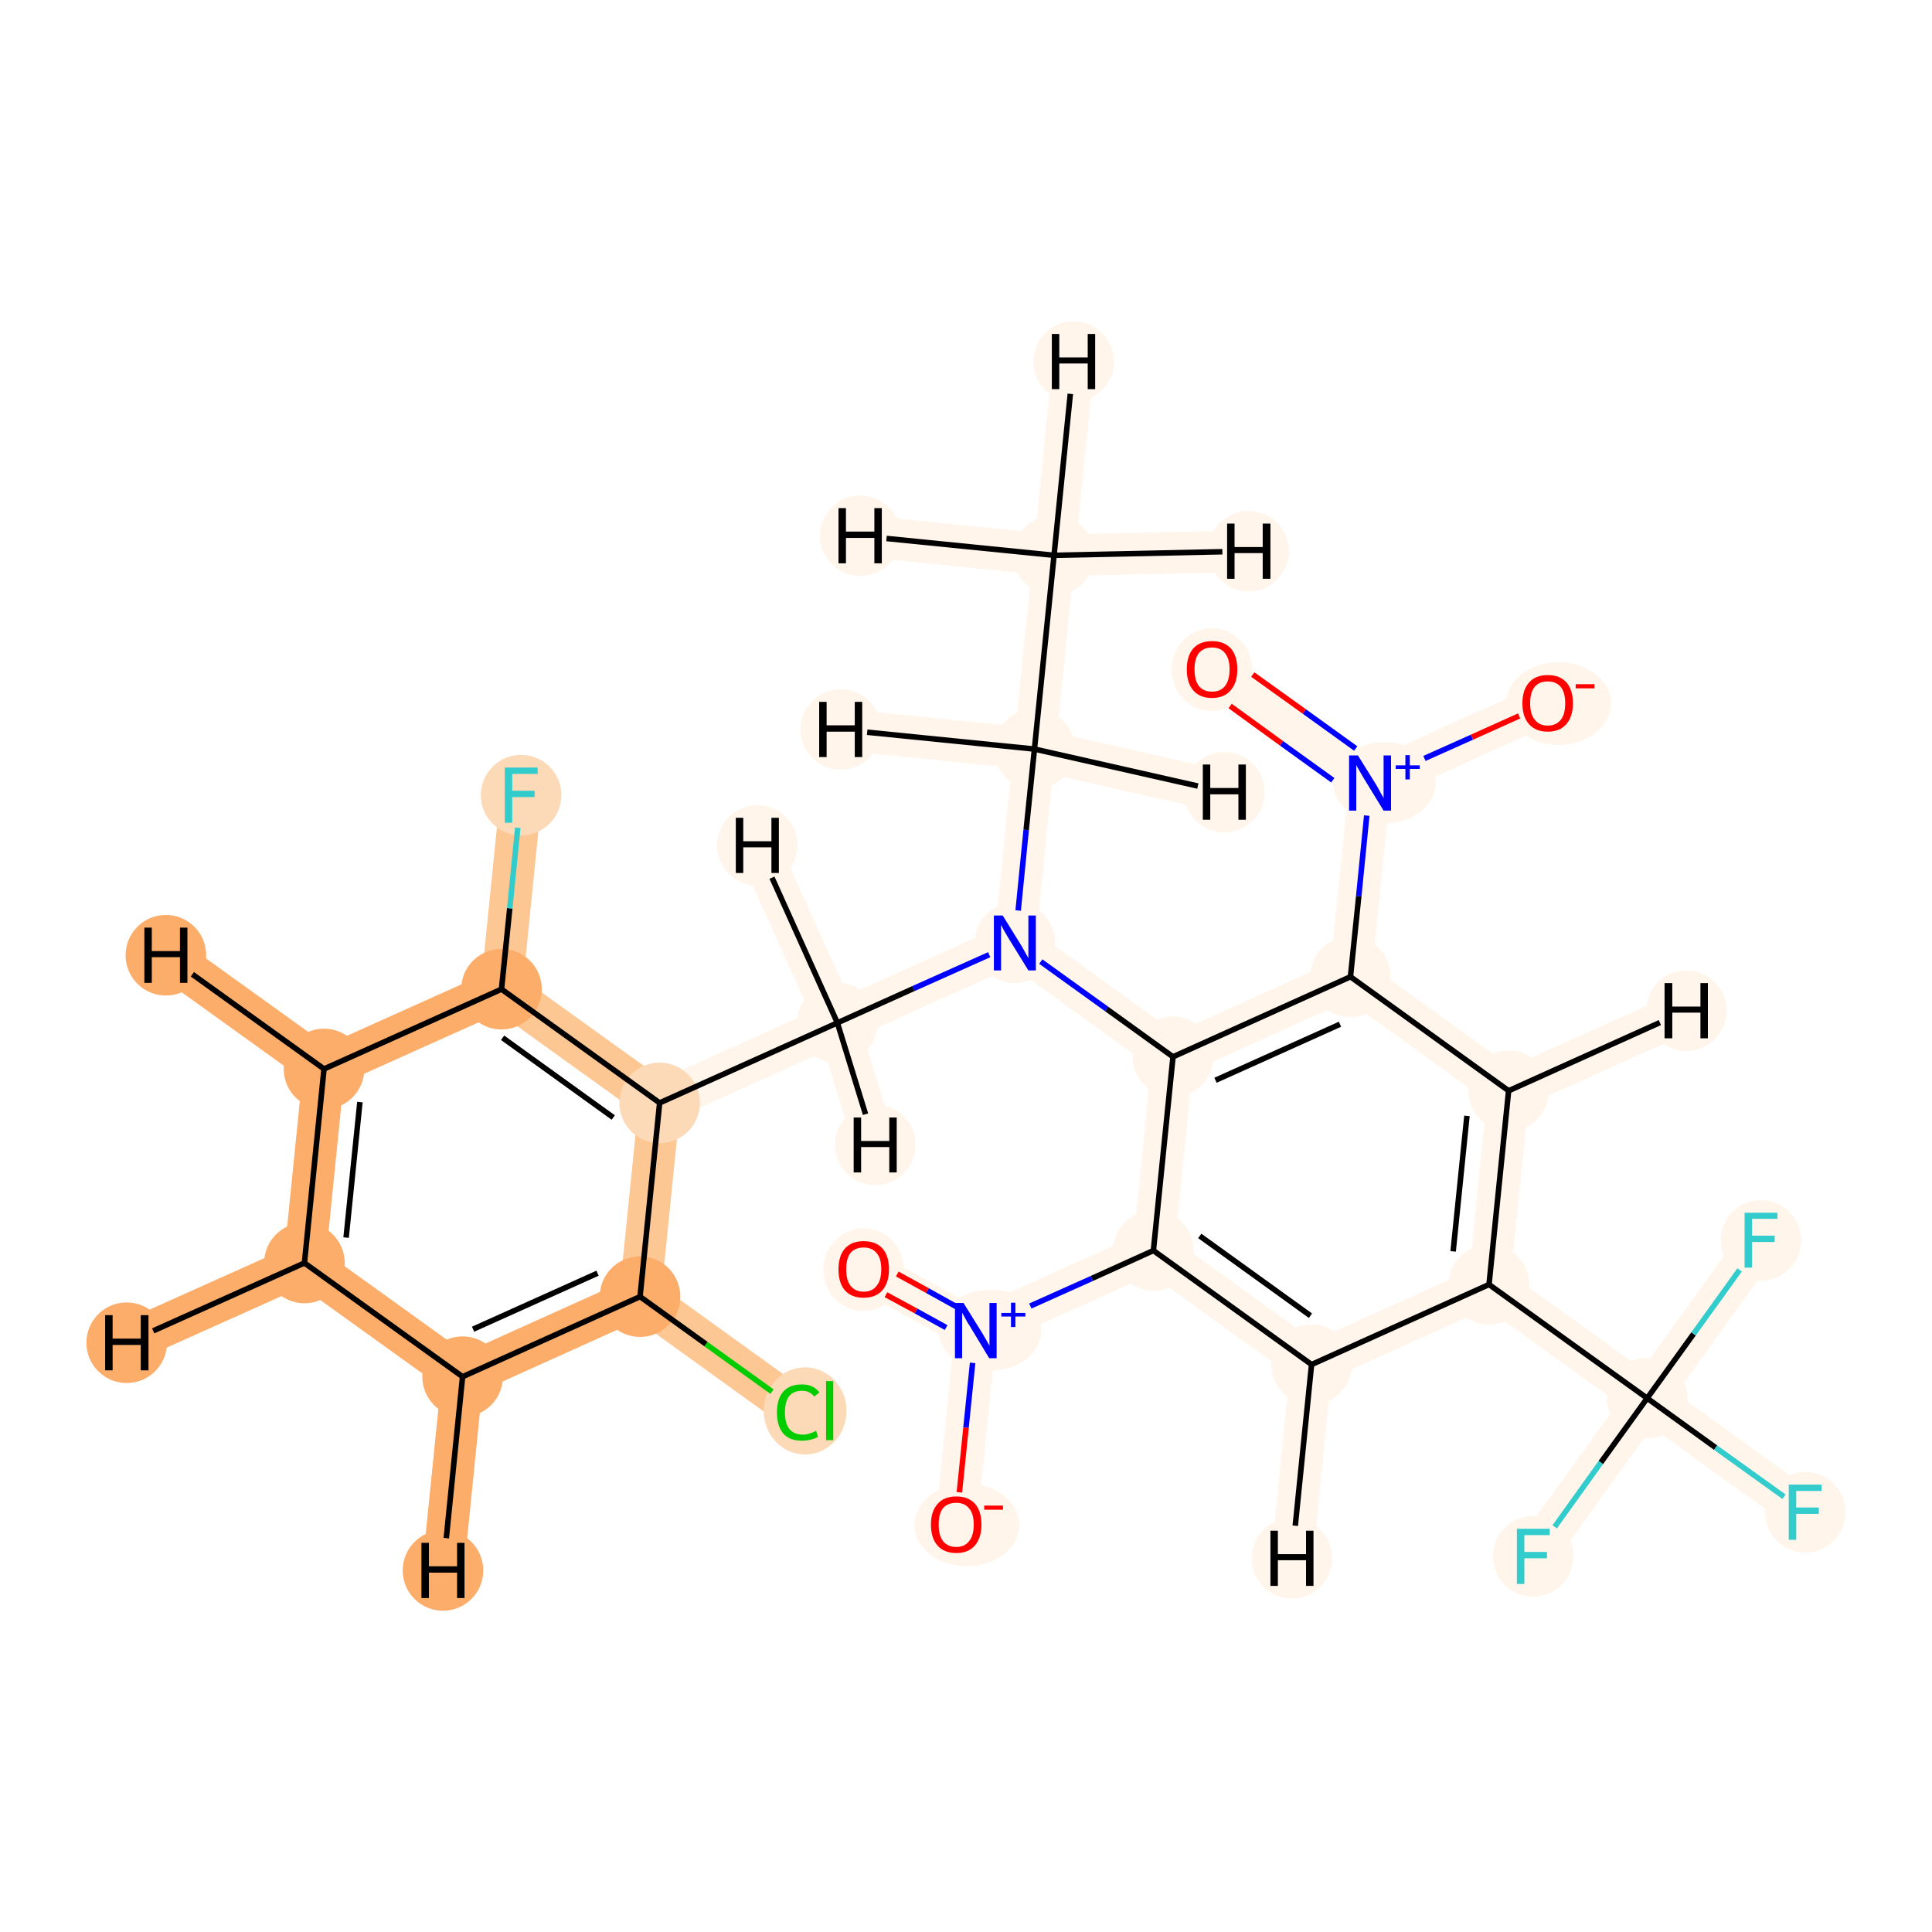 <?xml version='1.0' encoding='iso-8859-1'?>
<svg version='1.1' baseProfile='full'
              xmlns='http://www.w3.org/2000/svg'
                      xmlns:rdkit='http://www.rdkit.org/xml'
                      xmlns:xlink='http://www.w3.org/1999/xlink'
                  xml:space='preserve'
width='700px' height='700px' viewBox='0 0 700 700'>
<!-- END OF HEADER -->
<rect style='opacity:1.0;fill:#FFFFFF;stroke:none' width='700.0' height='700.0' x='0.0' y='0.0'> </rect>
<path d='M 381.9,201.2 L 374.8,271.4' style='fill:none;fill-rule:evenodd;stroke:#FFF5EB;stroke-width:15.1px;stroke-linecap:butt;stroke-linejoin:miter;stroke-opacity:1' />
<path d='M 381.9,201.2 L 389.0,131.0' style='fill:none;fill-rule:evenodd;stroke:#FFF5EB;stroke-width:15.1px;stroke-linecap:butt;stroke-linejoin:miter;stroke-opacity:1' />
<path d='M 381.9,201.2 L 452.4,199.7' style='fill:none;fill-rule:evenodd;stroke:#FFF5EB;stroke-width:15.1px;stroke-linecap:butt;stroke-linejoin:miter;stroke-opacity:1' />
<path d='M 381.9,201.2 L 311.7,194.1' style='fill:none;fill-rule:evenodd;stroke:#FFF5EB;stroke-width:15.1px;stroke-linecap:butt;stroke-linejoin:miter;stroke-opacity:1' />
<path d='M 374.8,271.4 L 367.7,341.6' style='fill:none;fill-rule:evenodd;stroke:#FFF5EB;stroke-width:15.1px;stroke-linecap:butt;stroke-linejoin:miter;stroke-opacity:1' />
<path d='M 374.8,271.4 L 304.6,264.3' style='fill:none;fill-rule:evenodd;stroke:#FFF5EB;stroke-width:15.1px;stroke-linecap:butt;stroke-linejoin:miter;stroke-opacity:1' />
<path d='M 374.8,271.4 L 443.6,287.0' style='fill:none;fill-rule:evenodd;stroke:#FFF5EB;stroke-width:15.1px;stroke-linecap:butt;stroke-linejoin:miter;stroke-opacity:1' />
<path d='M 367.7,341.6 L 425.0,382.9' style='fill:none;fill-rule:evenodd;stroke:#FFF5EB;stroke-width:15.1px;stroke-linecap:butt;stroke-linejoin:miter;stroke-opacity:1' />
<path d='M 367.7,341.6 L 303.4,370.6' style='fill:none;fill-rule:evenodd;stroke:#FFF5EB;stroke-width:15.1px;stroke-linecap:butt;stroke-linejoin:miter;stroke-opacity:1' />
<path d='M 425.0,382.9 L 489.3,353.9' style='fill:none;fill-rule:evenodd;stroke:#FFF5EB;stroke-width:15.1px;stroke-linecap:butt;stroke-linejoin:miter;stroke-opacity:1' />
<path d='M 425.0,382.9 L 417.9,453.1' style='fill:none;fill-rule:evenodd;stroke:#FFF5EB;stroke-width:15.1px;stroke-linecap:butt;stroke-linejoin:miter;stroke-opacity:1' />
<path d='M 489.3,353.9 L 546.6,395.2' style='fill:none;fill-rule:evenodd;stroke:#FFF5EB;stroke-width:15.1px;stroke-linecap:butt;stroke-linejoin:miter;stroke-opacity:1' />
<path d='M 489.3,353.9 L 496.4,283.7' style='fill:none;fill-rule:evenodd;stroke:#FFF5EB;stroke-width:15.1px;stroke-linecap:butt;stroke-linejoin:miter;stroke-opacity:1' />
<path d='M 546.6,395.2 L 539.5,465.4' style='fill:none;fill-rule:evenodd;stroke:#FFF5EB;stroke-width:15.1px;stroke-linecap:butt;stroke-linejoin:miter;stroke-opacity:1' />
<path d='M 546.6,395.2 L 611.0,366.2' style='fill:none;fill-rule:evenodd;stroke:#FFF5EB;stroke-width:15.1px;stroke-linecap:butt;stroke-linejoin:miter;stroke-opacity:1' />
<path d='M 539.5,465.4 L 475.2,494.4' style='fill:none;fill-rule:evenodd;stroke:#FFF5EB;stroke-width:15.1px;stroke-linecap:butt;stroke-linejoin:miter;stroke-opacity:1' />
<path d='M 539.5,465.4 L 596.8,506.6' style='fill:none;fill-rule:evenodd;stroke:#FFF5EB;stroke-width:15.1px;stroke-linecap:butt;stroke-linejoin:miter;stroke-opacity:1' />
<path d='M 475.2,494.4 L 417.9,453.1' style='fill:none;fill-rule:evenodd;stroke:#FFF5EB;stroke-width:15.1px;stroke-linecap:butt;stroke-linejoin:miter;stroke-opacity:1' />
<path d='M 475.2,494.4 L 468.1,564.6' style='fill:none;fill-rule:evenodd;stroke:#FFF5EB;stroke-width:15.1px;stroke-linecap:butt;stroke-linejoin:miter;stroke-opacity:1' />
<path d='M 417.9,453.1 L 353.5,482.1' style='fill:none;fill-rule:evenodd;stroke:#FFF5EB;stroke-width:15.1px;stroke-linecap:butt;stroke-linejoin:miter;stroke-opacity:1' />
<path d='M 353.5,482.1 L 346.5,552.3' style='fill:none;fill-rule:evenodd;stroke:#FFF5EB;stroke-width:15.1px;stroke-linecap:butt;stroke-linejoin:miter;stroke-opacity:1' />
<path d='M 353.5,482.1 L 312.9,459.8' style='fill:none;fill-rule:evenodd;stroke:#FFF5EB;stroke-width:15.1px;stroke-linecap:butt;stroke-linejoin:miter;stroke-opacity:1' />
<path d='M 596.8,506.6 L 654.1,547.9' style='fill:none;fill-rule:evenodd;stroke:#FFF5EB;stroke-width:15.1px;stroke-linecap:butt;stroke-linejoin:miter;stroke-opacity:1' />
<path d='M 596.8,506.6 L 555.5,563.9' style='fill:none;fill-rule:evenodd;stroke:#FFF5EB;stroke-width:15.1px;stroke-linecap:butt;stroke-linejoin:miter;stroke-opacity:1' />
<path d='M 596.8,506.6 L 638.0,449.4' style='fill:none;fill-rule:evenodd;stroke:#FFF5EB;stroke-width:15.1px;stroke-linecap:butt;stroke-linejoin:miter;stroke-opacity:1' />
<path d='M 496.4,283.7 L 560.8,254.7' style='fill:none;fill-rule:evenodd;stroke:#FFF5EB;stroke-width:15.1px;stroke-linecap:butt;stroke-linejoin:miter;stroke-opacity:1' />
<path d='M 496.4,283.7 L 439.1,242.4' style='fill:none;fill-rule:evenodd;stroke:#FFF5EB;stroke-width:15.1px;stroke-linecap:butt;stroke-linejoin:miter;stroke-opacity:1' />
<path d='M 303.4,370.6 L 239.0,399.6' style='fill:none;fill-rule:evenodd;stroke:#FFF5EB;stroke-width:15.1px;stroke-linecap:butt;stroke-linejoin:miter;stroke-opacity:1' />
<path d='M 303.4,370.6 L 317.1,414.8' style='fill:none;fill-rule:evenodd;stroke:#FFF5EB;stroke-width:15.1px;stroke-linecap:butt;stroke-linejoin:miter;stroke-opacity:1' />
<path d='M 303.4,370.6 L 274.4,306.3' style='fill:none;fill-rule:evenodd;stroke:#FFF5EB;stroke-width:15.1px;stroke-linecap:butt;stroke-linejoin:miter;stroke-opacity:1' />
<path d='M 239.0,399.6 L 181.7,358.4' style='fill:none;fill-rule:evenodd;stroke:#FDC793;stroke-width:15.1px;stroke-linecap:butt;stroke-linejoin:miter;stroke-opacity:1' />
<path d='M 239.0,399.6 L 231.9,469.8' style='fill:none;fill-rule:evenodd;stroke:#FDC793;stroke-width:15.1px;stroke-linecap:butt;stroke-linejoin:miter;stroke-opacity:1' />
<path d='M 181.7,358.4 L 188.8,288.1' style='fill:none;fill-rule:evenodd;stroke:#FDC793;stroke-width:15.1px;stroke-linecap:butt;stroke-linejoin:miter;stroke-opacity:1' />
<path d='M 181.7,358.4 L 117.4,387.3' style='fill:none;fill-rule:evenodd;stroke:#FDAD6A;stroke-width:15.1px;stroke-linecap:butt;stroke-linejoin:miter;stroke-opacity:1' />
<path d='M 117.4,387.3 L 110.3,457.6' style='fill:none;fill-rule:evenodd;stroke:#FDAD6A;stroke-width:15.1px;stroke-linecap:butt;stroke-linejoin:miter;stroke-opacity:1' />
<path d='M 117.4,387.3 L 60.1,346.1' style='fill:none;fill-rule:evenodd;stroke:#FDAD6A;stroke-width:15.1px;stroke-linecap:butt;stroke-linejoin:miter;stroke-opacity:1' />
<path d='M 110.3,457.6 L 167.6,498.8' style='fill:none;fill-rule:evenodd;stroke:#FDAD6A;stroke-width:15.1px;stroke-linecap:butt;stroke-linejoin:miter;stroke-opacity:1' />
<path d='M 110.3,457.6 L 45.9,486.5' style='fill:none;fill-rule:evenodd;stroke:#FDAD6A;stroke-width:15.1px;stroke-linecap:butt;stroke-linejoin:miter;stroke-opacity:1' />
<path d='M 167.6,498.8 L 231.9,469.8' style='fill:none;fill-rule:evenodd;stroke:#FDAD6A;stroke-width:15.1px;stroke-linecap:butt;stroke-linejoin:miter;stroke-opacity:1' />
<path d='M 167.6,498.8 L 160.5,569.0' style='fill:none;fill-rule:evenodd;stroke:#FDAD6A;stroke-width:15.1px;stroke-linecap:butt;stroke-linejoin:miter;stroke-opacity:1' />
<path d='M 231.9,469.8 L 289.2,511.1' style='fill:none;fill-rule:evenodd;stroke:#FDC793;stroke-width:15.1px;stroke-linecap:butt;stroke-linejoin:miter;stroke-opacity:1' />
<ellipse cx='381.9' cy='201.2' rx='14.1' ry='14.1'  style='fill:#FFF5EB;fill-rule:evenodd;stroke:#FFF5EB;stroke-width:1.0px;stroke-linecap:butt;stroke-linejoin:miter;stroke-opacity:1' />
<ellipse cx='374.8' cy='271.4' rx='14.1' ry='14.1'  style='fill:#FFF5EB;fill-rule:evenodd;stroke:#FFF5EB;stroke-width:1.0px;stroke-linecap:butt;stroke-linejoin:miter;stroke-opacity:1' />
<ellipse cx='367.7' cy='341.6' rx='14.1' ry='14.1'  style='fill:#FFF5EB;fill-rule:evenodd;stroke:#FFF5EB;stroke-width:1.0px;stroke-linecap:butt;stroke-linejoin:miter;stroke-opacity:1' />
<ellipse cx='425.0' cy='382.9' rx='14.1' ry='14.1'  style='fill:#FFF5EB;fill-rule:evenodd;stroke:#FFF5EB;stroke-width:1.0px;stroke-linecap:butt;stroke-linejoin:miter;stroke-opacity:1' />
<ellipse cx='489.3' cy='353.9' rx='14.1' ry='14.1'  style='fill:#FFF5EB;fill-rule:evenodd;stroke:#FFF5EB;stroke-width:1.0px;stroke-linecap:butt;stroke-linejoin:miter;stroke-opacity:1' />
<ellipse cx='546.6' cy='395.2' rx='14.1' ry='14.1'  style='fill:#FFF5EB;fill-rule:evenodd;stroke:#FFF5EB;stroke-width:1.0px;stroke-linecap:butt;stroke-linejoin:miter;stroke-opacity:1' />
<ellipse cx='539.5' cy='465.4' rx='14.1' ry='14.1'  style='fill:#FFF5EB;fill-rule:evenodd;stroke:#FFF5EB;stroke-width:1.0px;stroke-linecap:butt;stroke-linejoin:miter;stroke-opacity:1' />
<ellipse cx='475.2' cy='494.4' rx='14.1' ry='14.1'  style='fill:#FFF5EB;fill-rule:evenodd;stroke:#FFF5EB;stroke-width:1.0px;stroke-linecap:butt;stroke-linejoin:miter;stroke-opacity:1' />
<ellipse cx='417.9' cy='453.1' rx='14.1' ry='14.1'  style='fill:#FFF5EB;fill-rule:evenodd;stroke:#FFF5EB;stroke-width:1.0px;stroke-linecap:butt;stroke-linejoin:miter;stroke-opacity:1' />
<ellipse cx='358.7' cy='482.0' rx='18.1' ry='14.2'  style='fill:#FFF5EB;fill-rule:evenodd;stroke:#FFF5EB;stroke-width:1.0px;stroke-linecap:butt;stroke-linejoin:miter;stroke-opacity:1' />
<ellipse cx='350.3' cy='552.5' rx='18.5' ry='14.5'  style='fill:#FFF5EB;fill-rule:evenodd;stroke:#FFF5EB;stroke-width:1.0px;stroke-linecap:butt;stroke-linejoin:miter;stroke-opacity:1' />
<ellipse cx='312.9' cy='460.0' rx='14.1' ry='14.5'  style='fill:#FFF5EB;fill-rule:evenodd;stroke:#FFF5EB;stroke-width:1.0px;stroke-linecap:butt;stroke-linejoin:miter;stroke-opacity:1' />
<ellipse cx='596.8' cy='506.6' rx='14.1' ry='14.1'  style='fill:#FFF5EB;fill-rule:evenodd;stroke:#FFF5EB;stroke-width:1.0px;stroke-linecap:butt;stroke-linejoin:miter;stroke-opacity:1' />
<ellipse cx='654.1' cy='547.9' rx='14.1' ry='14.1'  style='fill:#FFF5EB;fill-rule:evenodd;stroke:#FFF5EB;stroke-width:1.0px;stroke-linecap:butt;stroke-linejoin:miter;stroke-opacity:1' />
<ellipse cx='555.5' cy='563.9' rx='14.1' ry='14.1'  style='fill:#FFF5EB;fill-rule:evenodd;stroke:#FFF5EB;stroke-width:1.0px;stroke-linecap:butt;stroke-linejoin:miter;stroke-opacity:1' />
<ellipse cx='638.0' cy='449.4' rx='14.1' ry='14.1'  style='fill:#FFF5EB;fill-rule:evenodd;stroke:#FFF5EB;stroke-width:1.0px;stroke-linecap:butt;stroke-linejoin:miter;stroke-opacity:1' />
<ellipse cx='501.6' cy='283.6' rx='18.1' ry='14.2'  style='fill:#FFF5EB;fill-rule:evenodd;stroke:#FFF5EB;stroke-width:1.0px;stroke-linecap:butt;stroke-linejoin:miter;stroke-opacity:1' />
<ellipse cx='564.7' cy='254.9' rx='18.5' ry='14.5'  style='fill:#FFF5EB;fill-rule:evenodd;stroke:#FFF5EB;stroke-width:1.0px;stroke-linecap:butt;stroke-linejoin:miter;stroke-opacity:1' />
<ellipse cx='439.1' cy='242.6' rx='14.1' ry='14.5'  style='fill:#FFF5EB;fill-rule:evenodd;stroke:#FFF5EB;stroke-width:1.0px;stroke-linecap:butt;stroke-linejoin:miter;stroke-opacity:1' />
<ellipse cx='303.4' cy='370.6' rx='14.1' ry='14.1'  style='fill:#FFF5EB;fill-rule:evenodd;stroke:#FFF5EB;stroke-width:1.0px;stroke-linecap:butt;stroke-linejoin:miter;stroke-opacity:1' />
<ellipse cx='239.0' cy='399.6' rx='14.1' ry='14.1'  style='fill:#FDDAB7;fill-rule:evenodd;stroke:#FDDAB7;stroke-width:1.0px;stroke-linecap:butt;stroke-linejoin:miter;stroke-opacity:1' />
<ellipse cx='181.7' cy='358.4' rx='14.1' ry='14.1'  style='fill:#FDAD6A;fill-rule:evenodd;stroke:#FDAD6A;stroke-width:1.0px;stroke-linecap:butt;stroke-linejoin:miter;stroke-opacity:1' />
<ellipse cx='188.8' cy='288.1' rx='14.1' ry='14.1'  style='fill:#FDDAB7;fill-rule:evenodd;stroke:#FDDAB7;stroke-width:1.0px;stroke-linecap:butt;stroke-linejoin:miter;stroke-opacity:1' />
<ellipse cx='117.4' cy='387.3' rx='14.1' ry='14.1'  style='fill:#FDAD6A;fill-rule:evenodd;stroke:#FDAD6A;stroke-width:1.0px;stroke-linecap:butt;stroke-linejoin:miter;stroke-opacity:1' />
<ellipse cx='110.3' cy='457.6' rx='14.1' ry='14.1'  style='fill:#FDAD6A;fill-rule:evenodd;stroke:#FDAD6A;stroke-width:1.0px;stroke-linecap:butt;stroke-linejoin:miter;stroke-opacity:1' />
<ellipse cx='167.6' cy='498.8' rx='14.1' ry='14.1'  style='fill:#FDAD6A;fill-rule:evenodd;stroke:#FDAD6A;stroke-width:1.0px;stroke-linecap:butt;stroke-linejoin:miter;stroke-opacity:1' />
<ellipse cx='231.9' cy='469.8' rx='14.1' ry='14.1'  style='fill:#FDAD6A;fill-rule:evenodd;stroke:#FDAD6A;stroke-width:1.0px;stroke-linecap:butt;stroke-linejoin:miter;stroke-opacity:1' />
<ellipse cx='291.7' cy='511.2' rx='14.5' ry='15.3'  style='fill:#FDDAB7;fill-rule:evenodd;stroke:#FDDAB7;stroke-width:1.0px;stroke-linecap:butt;stroke-linejoin:miter;stroke-opacity:1' />
<ellipse cx='389.0' cy='131.0' rx='14.1' ry='14.1'  style='fill:#FFF5EB;fill-rule:evenodd;stroke:#FFF5EB;stroke-width:1.0px;stroke-linecap:butt;stroke-linejoin:miter;stroke-opacity:1' />
<ellipse cx='452.4' cy='199.7' rx='14.1' ry='14.1'  style='fill:#FFF5EB;fill-rule:evenodd;stroke:#FFF5EB;stroke-width:1.0px;stroke-linecap:butt;stroke-linejoin:miter;stroke-opacity:1' />
<ellipse cx='311.7' cy='194.1' rx='14.1' ry='14.1'  style='fill:#FFF5EB;fill-rule:evenodd;stroke:#FFF5EB;stroke-width:1.0px;stroke-linecap:butt;stroke-linejoin:miter;stroke-opacity:1' />
<ellipse cx='304.6' cy='264.3' rx='14.1' ry='14.1'  style='fill:#FFF5EB;fill-rule:evenodd;stroke:#FFF5EB;stroke-width:1.0px;stroke-linecap:butt;stroke-linejoin:miter;stroke-opacity:1' />
<ellipse cx='443.6' cy='287.0' rx='14.1' ry='14.1'  style='fill:#FFF5EB;fill-rule:evenodd;stroke:#FFF5EB;stroke-width:1.0px;stroke-linecap:butt;stroke-linejoin:miter;stroke-opacity:1' />
<ellipse cx='611.0' cy='366.2' rx='14.1' ry='14.1'  style='fill:#FFF5EB;fill-rule:evenodd;stroke:#FFF5EB;stroke-width:1.0px;stroke-linecap:butt;stroke-linejoin:miter;stroke-opacity:1' />
<ellipse cx='468.1' cy='564.6' rx='14.1' ry='14.1'  style='fill:#FFF5EB;fill-rule:evenodd;stroke:#FFF5EB;stroke-width:1.0px;stroke-linecap:butt;stroke-linejoin:miter;stroke-opacity:1' />
<ellipse cx='317.1' cy='414.8' rx='14.1' ry='14.1'  style='fill:#FFF5EB;fill-rule:evenodd;stroke:#FFF5EB;stroke-width:1.0px;stroke-linecap:butt;stroke-linejoin:miter;stroke-opacity:1' />
<ellipse cx='274.4' cy='306.3' rx='14.1' ry='14.1'  style='fill:#FFF5EB;fill-rule:evenodd;stroke:#FFF5EB;stroke-width:1.0px;stroke-linecap:butt;stroke-linejoin:miter;stroke-opacity:1' />
<ellipse cx='60.1' cy='346.1' rx='14.1' ry='14.1'  style='fill:#FDAD6A;fill-rule:evenodd;stroke:#FDAD6A;stroke-width:1.0px;stroke-linecap:butt;stroke-linejoin:miter;stroke-opacity:1' />
<ellipse cx='45.9' cy='486.5' rx='14.1' ry='14.1'  style='fill:#FDAD6A;fill-rule:evenodd;stroke:#FDAD6A;stroke-width:1.0px;stroke-linecap:butt;stroke-linejoin:miter;stroke-opacity:1' />
<ellipse cx='160.5' cy='569.0' rx='14.1' ry='14.1'  style='fill:#FDAD6A;fill-rule:evenodd;stroke:#FDAD6A;stroke-width:1.0px;stroke-linecap:butt;stroke-linejoin:miter;stroke-opacity:1' />
<path class='bond-0 atom-0 atom-1' d='M 381.9,201.2 L 374.8,271.4' style='fill:none;fill-rule:evenodd;stroke:#000000;stroke-width:2.0px;stroke-linecap:butt;stroke-linejoin:miter;stroke-opacity:1' />
<path class='bond-29 atom-0 atom-28' d='M 381.9,201.2 L 387.8,142.7' style='fill:none;fill-rule:evenodd;stroke:#000000;stroke-width:2.0px;stroke-linecap:butt;stroke-linejoin:miter;stroke-opacity:1' />
<path class='bond-30 atom-0 atom-29' d='M 381.9,201.2 L 442.9,199.9' style='fill:none;fill-rule:evenodd;stroke:#000000;stroke-width:2.0px;stroke-linecap:butt;stroke-linejoin:miter;stroke-opacity:1' />
<path class='bond-31 atom-0 atom-30' d='M 381.9,201.2 L 321.2,195.1' style='fill:none;fill-rule:evenodd;stroke:#000000;stroke-width:2.0px;stroke-linecap:butt;stroke-linejoin:miter;stroke-opacity:1' />
<path class='bond-1 atom-1 atom-2' d='M 374.8,271.4 L 371.8,300.7' style='fill:none;fill-rule:evenodd;stroke:#000000;stroke-width:2.0px;stroke-linecap:butt;stroke-linejoin:miter;stroke-opacity:1' />
<path class='bond-1 atom-1 atom-2' d='M 371.8,300.7 L 368.9,329.9' style='fill:none;fill-rule:evenodd;stroke:#0000FF;stroke-width:2.0px;stroke-linecap:butt;stroke-linejoin:miter;stroke-opacity:1' />
<path class='bond-32 atom-1 atom-31' d='M 374.8,271.4 L 314.2,265.3' style='fill:none;fill-rule:evenodd;stroke:#000000;stroke-width:2.0px;stroke-linecap:butt;stroke-linejoin:miter;stroke-opacity:1' />
<path class='bond-33 atom-1 atom-32' d='M 374.8,271.4 L 434.0,284.8' style='fill:none;fill-rule:evenodd;stroke:#000000;stroke-width:2.0px;stroke-linecap:butt;stroke-linejoin:miter;stroke-opacity:1' />
<path class='bond-2 atom-2 atom-3' d='M 377.1,348.4 L 401.0,365.6' style='fill:none;fill-rule:evenodd;stroke:#0000FF;stroke-width:2.0px;stroke-linecap:butt;stroke-linejoin:miter;stroke-opacity:1' />
<path class='bond-2 atom-2 atom-3' d='M 401.0,365.6 L 425.0,382.9' style='fill:none;fill-rule:evenodd;stroke:#000000;stroke-width:2.0px;stroke-linecap:butt;stroke-linejoin:miter;stroke-opacity:1' />
<path class='bond-18 atom-2 atom-19' d='M 358.4,345.9 L 330.9,358.2' style='fill:none;fill-rule:evenodd;stroke:#0000FF;stroke-width:2.0px;stroke-linecap:butt;stroke-linejoin:miter;stroke-opacity:1' />
<path class='bond-18 atom-2 atom-19' d='M 330.9,358.2 L 303.4,370.6' style='fill:none;fill-rule:evenodd;stroke:#000000;stroke-width:2.0px;stroke-linecap:butt;stroke-linejoin:miter;stroke-opacity:1' />
<path class='bond-3 atom-3 atom-4' d='M 425.0,382.9 L 489.3,353.9' style='fill:none;fill-rule:evenodd;stroke:#000000;stroke-width:2.0px;stroke-linecap:butt;stroke-linejoin:miter;stroke-opacity:1' />
<path class='bond-3 atom-3 atom-4' d='M 440.4,391.4 L 485.5,371.1' style='fill:none;fill-rule:evenodd;stroke:#000000;stroke-width:2.0px;stroke-linecap:butt;stroke-linejoin:miter;stroke-opacity:1' />
<path class='bond-27 atom-8 atom-3' d='M 417.9,453.1 L 425.0,382.9' style='fill:none;fill-rule:evenodd;stroke:#000000;stroke-width:2.0px;stroke-linecap:butt;stroke-linejoin:miter;stroke-opacity:1' />
<path class='bond-4 atom-4 atom-5' d='M 489.3,353.9 L 546.6,395.2' style='fill:none;fill-rule:evenodd;stroke:#000000;stroke-width:2.0px;stroke-linecap:butt;stroke-linejoin:miter;stroke-opacity:1' />
<path class='bond-15 atom-4 atom-16' d='M 489.3,353.9 L 492.3,324.7' style='fill:none;fill-rule:evenodd;stroke:#000000;stroke-width:2.0px;stroke-linecap:butt;stroke-linejoin:miter;stroke-opacity:1' />
<path class='bond-15 atom-4 atom-16' d='M 492.3,324.7 L 495.2,295.5' style='fill:none;fill-rule:evenodd;stroke:#0000FF;stroke-width:2.0px;stroke-linecap:butt;stroke-linejoin:miter;stroke-opacity:1' />
<path class='bond-5 atom-5 atom-6' d='M 546.6,395.2 L 539.5,465.4' style='fill:none;fill-rule:evenodd;stroke:#000000;stroke-width:2.0px;stroke-linecap:butt;stroke-linejoin:miter;stroke-opacity:1' />
<path class='bond-5 atom-5 atom-6' d='M 531.5,404.3 L 526.5,453.4' style='fill:none;fill-rule:evenodd;stroke:#000000;stroke-width:2.0px;stroke-linecap:butt;stroke-linejoin:miter;stroke-opacity:1' />
<path class='bond-34 atom-5 atom-33' d='M 546.6,395.2 L 601.4,370.5' style='fill:none;fill-rule:evenodd;stroke:#000000;stroke-width:2.0px;stroke-linecap:butt;stroke-linejoin:miter;stroke-opacity:1' />
<path class='bond-6 atom-6 atom-7' d='M 539.5,465.4 L 475.2,494.4' style='fill:none;fill-rule:evenodd;stroke:#000000;stroke-width:2.0px;stroke-linecap:butt;stroke-linejoin:miter;stroke-opacity:1' />
<path class='bond-11 atom-6 atom-12' d='M 539.5,465.4 L 596.8,506.6' style='fill:none;fill-rule:evenodd;stroke:#000000;stroke-width:2.0px;stroke-linecap:butt;stroke-linejoin:miter;stroke-opacity:1' />
<path class='bond-7 atom-7 atom-8' d='M 475.2,494.4 L 417.9,453.1' style='fill:none;fill-rule:evenodd;stroke:#000000;stroke-width:2.0px;stroke-linecap:butt;stroke-linejoin:miter;stroke-opacity:1' />
<path class='bond-7 atom-7 atom-8' d='M 474.8,476.7 L 434.7,447.8' style='fill:none;fill-rule:evenodd;stroke:#000000;stroke-width:2.0px;stroke-linecap:butt;stroke-linejoin:miter;stroke-opacity:1' />
<path class='bond-35 atom-7 atom-34' d='M 475.2,494.4 L 469.3,552.8' style='fill:none;fill-rule:evenodd;stroke:#000000;stroke-width:2.0px;stroke-linecap:butt;stroke-linejoin:miter;stroke-opacity:1' />
<path class='bond-8 atom-8 atom-9' d='M 417.9,453.1 L 395.6,463.2' style='fill:none;fill-rule:evenodd;stroke:#000000;stroke-width:2.0px;stroke-linecap:butt;stroke-linejoin:miter;stroke-opacity:1' />
<path class='bond-8 atom-8 atom-9' d='M 395.6,463.2 L 373.3,473.2' style='fill:none;fill-rule:evenodd;stroke:#0000FF;stroke-width:2.0px;stroke-linecap:butt;stroke-linejoin:miter;stroke-opacity:1' />
<path class='bond-9 atom-9 atom-10' d='M 352.4,493.8 L 350.0,517.3' style='fill:none;fill-rule:evenodd;stroke:#0000FF;stroke-width:2.0px;stroke-linecap:butt;stroke-linejoin:miter;stroke-opacity:1' />
<path class='bond-9 atom-9 atom-10' d='M 350.0,517.3 L 347.6,540.7' style='fill:none;fill-rule:evenodd;stroke:#FF0000;stroke-width:2.0px;stroke-linecap:butt;stroke-linejoin:miter;stroke-opacity:1' />
<path class='bond-10 atom-9 atom-11' d='M 346.8,473.6 L 336.0,467.6' style='fill:none;fill-rule:evenodd;stroke:#0000FF;stroke-width:2.0px;stroke-linecap:butt;stroke-linejoin:miter;stroke-opacity:1' />
<path class='bond-10 atom-9 atom-11' d='M 336.0,467.6 L 325.1,461.6' style='fill:none;fill-rule:evenodd;stroke:#FF0000;stroke-width:2.0px;stroke-linecap:butt;stroke-linejoin:miter;stroke-opacity:1' />
<path class='bond-10 atom-9 atom-11' d='M 342.8,481.0 L 331.9,475.0' style='fill:none;fill-rule:evenodd;stroke:#0000FF;stroke-width:2.0px;stroke-linecap:butt;stroke-linejoin:miter;stroke-opacity:1' />
<path class='bond-10 atom-9 atom-11' d='M 331.9,475.0 L 321.0,469.1' style='fill:none;fill-rule:evenodd;stroke:#FF0000;stroke-width:2.0px;stroke-linecap:butt;stroke-linejoin:miter;stroke-opacity:1' />
<path class='bond-12 atom-12 atom-13' d='M 596.8,506.6 L 621.6,524.5' style='fill:none;fill-rule:evenodd;stroke:#000000;stroke-width:2.0px;stroke-linecap:butt;stroke-linejoin:miter;stroke-opacity:1' />
<path class='bond-12 atom-12 atom-13' d='M 621.6,524.5 L 646.4,542.3' style='fill:none;fill-rule:evenodd;stroke:#33CCCC;stroke-width:2.0px;stroke-linecap:butt;stroke-linejoin:miter;stroke-opacity:1' />
<path class='bond-13 atom-12 atom-14' d='M 596.8,506.6 L 580.0,529.9' style='fill:none;fill-rule:evenodd;stroke:#000000;stroke-width:2.0px;stroke-linecap:butt;stroke-linejoin:miter;stroke-opacity:1' />
<path class='bond-13 atom-12 atom-14' d='M 580.0,529.9 L 563.3,553.2' style='fill:none;fill-rule:evenodd;stroke:#33CCCC;stroke-width:2.0px;stroke-linecap:butt;stroke-linejoin:miter;stroke-opacity:1' />
<path class='bond-14 atom-12 atom-15' d='M 596.8,506.6 L 613.6,483.3' style='fill:none;fill-rule:evenodd;stroke:#000000;stroke-width:2.0px;stroke-linecap:butt;stroke-linejoin:miter;stroke-opacity:1' />
<path class='bond-14 atom-12 atom-15' d='M 613.6,483.3 L 630.3,460.1' style='fill:none;fill-rule:evenodd;stroke:#33CCCC;stroke-width:2.0px;stroke-linecap:butt;stroke-linejoin:miter;stroke-opacity:1' />
<path class='bond-16 atom-16 atom-17' d='M 516.1,274.8 L 533.3,267.1' style='fill:none;fill-rule:evenodd;stroke:#0000FF;stroke-width:2.0px;stroke-linecap:butt;stroke-linejoin:miter;stroke-opacity:1' />
<path class='bond-16 atom-16 atom-17' d='M 533.3,267.1 L 550.4,259.4' style='fill:none;fill-rule:evenodd;stroke:#FF0000;stroke-width:2.0px;stroke-linecap:butt;stroke-linejoin:miter;stroke-opacity:1' />
<path class='bond-17 atom-16 atom-18' d='M 491.2,271.2 L 472.6,257.8' style='fill:none;fill-rule:evenodd;stroke:#0000FF;stroke-width:2.0px;stroke-linecap:butt;stroke-linejoin:miter;stroke-opacity:1' />
<path class='bond-17 atom-16 atom-18' d='M 472.6,257.8 L 453.9,244.4' style='fill:none;fill-rule:evenodd;stroke:#FF0000;stroke-width:2.0px;stroke-linecap:butt;stroke-linejoin:miter;stroke-opacity:1' />
<path class='bond-17 atom-16 atom-18' d='M 482.9,282.7 L 464.3,269.3' style='fill:none;fill-rule:evenodd;stroke:#0000FF;stroke-width:2.0px;stroke-linecap:butt;stroke-linejoin:miter;stroke-opacity:1' />
<path class='bond-17 atom-16 atom-18' d='M 464.3,269.3 L 445.7,255.8' style='fill:none;fill-rule:evenodd;stroke:#FF0000;stroke-width:2.0px;stroke-linecap:butt;stroke-linejoin:miter;stroke-opacity:1' />
<path class='bond-19 atom-19 atom-20' d='M 303.4,370.6 L 239.0,399.6' style='fill:none;fill-rule:evenodd;stroke:#000000;stroke-width:2.0px;stroke-linecap:butt;stroke-linejoin:miter;stroke-opacity:1' />
<path class='bond-36 atom-19 atom-35' d='M 303.4,370.6 L 313.6,403.7' style='fill:none;fill-rule:evenodd;stroke:#000000;stroke-width:2.0px;stroke-linecap:butt;stroke-linejoin:miter;stroke-opacity:1' />
<path class='bond-37 atom-19 atom-36' d='M 303.4,370.6 L 279.7,318.0' style='fill:none;fill-rule:evenodd;stroke:#000000;stroke-width:2.0px;stroke-linecap:butt;stroke-linejoin:miter;stroke-opacity:1' />
<path class='bond-20 atom-20 atom-21' d='M 239.0,399.6 L 181.7,358.4' style='fill:none;fill-rule:evenodd;stroke:#000000;stroke-width:2.0px;stroke-linecap:butt;stroke-linejoin:miter;stroke-opacity:1' />
<path class='bond-20 atom-20 atom-21' d='M 222.2,404.9 L 182.1,376.0' style='fill:none;fill-rule:evenodd;stroke:#000000;stroke-width:2.0px;stroke-linecap:butt;stroke-linejoin:miter;stroke-opacity:1' />
<path class='bond-28 atom-26 atom-20' d='M 231.9,469.8 L 239.0,399.6' style='fill:none;fill-rule:evenodd;stroke:#000000;stroke-width:2.0px;stroke-linecap:butt;stroke-linejoin:miter;stroke-opacity:1' />
<path class='bond-21 atom-21 atom-22' d='M 181.7,358.4 L 184.7,329.1' style='fill:none;fill-rule:evenodd;stroke:#000000;stroke-width:2.0px;stroke-linecap:butt;stroke-linejoin:miter;stroke-opacity:1' />
<path class='bond-21 atom-21 atom-22' d='M 184.7,329.1 L 187.6,299.9' style='fill:none;fill-rule:evenodd;stroke:#33CCCC;stroke-width:2.0px;stroke-linecap:butt;stroke-linejoin:miter;stroke-opacity:1' />
<path class='bond-22 atom-21 atom-23' d='M 181.7,358.4 L 117.4,387.3' style='fill:none;fill-rule:evenodd;stroke:#000000;stroke-width:2.0px;stroke-linecap:butt;stroke-linejoin:miter;stroke-opacity:1' />
<path class='bond-23 atom-23 atom-24' d='M 117.4,387.3 L 110.3,457.6' style='fill:none;fill-rule:evenodd;stroke:#000000;stroke-width:2.0px;stroke-linecap:butt;stroke-linejoin:miter;stroke-opacity:1' />
<path class='bond-23 atom-23 atom-24' d='M 130.4,399.3 L 125.4,448.4' style='fill:none;fill-rule:evenodd;stroke:#000000;stroke-width:2.0px;stroke-linecap:butt;stroke-linejoin:miter;stroke-opacity:1' />
<path class='bond-38 atom-23 atom-37' d='M 117.4,387.3 L 69.7,353.0' style='fill:none;fill-rule:evenodd;stroke:#000000;stroke-width:2.0px;stroke-linecap:butt;stroke-linejoin:miter;stroke-opacity:1' />
<path class='bond-24 atom-24 atom-25' d='M 110.3,457.6 L 167.6,498.8' style='fill:none;fill-rule:evenodd;stroke:#000000;stroke-width:2.0px;stroke-linecap:butt;stroke-linejoin:miter;stroke-opacity:1' />
<path class='bond-39 atom-24 atom-38' d='M 110.3,457.6 L 55.5,482.2' style='fill:none;fill-rule:evenodd;stroke:#000000;stroke-width:2.0px;stroke-linecap:butt;stroke-linejoin:miter;stroke-opacity:1' />
<path class='bond-25 atom-25 atom-26' d='M 167.6,498.8 L 231.9,469.8' style='fill:none;fill-rule:evenodd;stroke:#000000;stroke-width:2.0px;stroke-linecap:butt;stroke-linejoin:miter;stroke-opacity:1' />
<path class='bond-25 atom-25 atom-26' d='M 171.4,481.6 L 216.5,461.3' style='fill:none;fill-rule:evenodd;stroke:#000000;stroke-width:2.0px;stroke-linecap:butt;stroke-linejoin:miter;stroke-opacity:1' />
<path class='bond-40 atom-25 atom-39' d='M 167.6,498.8 L 161.7,557.3' style='fill:none;fill-rule:evenodd;stroke:#000000;stroke-width:2.0px;stroke-linecap:butt;stroke-linejoin:miter;stroke-opacity:1' />
<path class='bond-26 atom-26 atom-27' d='M 231.9,469.8 L 255.8,487.0' style='fill:none;fill-rule:evenodd;stroke:#000000;stroke-width:2.0px;stroke-linecap:butt;stroke-linejoin:miter;stroke-opacity:1' />
<path class='bond-26 atom-26 atom-27' d='M 255.8,487.0 L 279.7,504.2' style='fill:none;fill-rule:evenodd;stroke:#00CC00;stroke-width:2.0px;stroke-linecap:butt;stroke-linejoin:miter;stroke-opacity:1' />
<path  class='atom-2' d='M 363.3 331.7
L 369.8 342.2
Q 370.5 343.3, 371.5 345.2
Q 372.6 347.1, 372.6 347.2
L 372.6 331.7
L 375.3 331.7
L 375.3 351.6
L 372.6 351.6
L 365.5 340.1
Q 364.7 338.7, 363.8 337.2
Q 363.0 335.6, 362.7 335.1
L 362.7 351.6
L 360.1 351.6
L 360.1 331.7
L 363.3 331.7
' fill='#0000FF'/>
<path  class='atom-9' d='M 349.1 472.1
L 355.7 482.7
Q 356.3 483.7, 357.4 485.6
Q 358.4 487.5, 358.5 487.6
L 358.5 472.1
L 361.1 472.1
L 361.1 492.1
L 358.4 492.1
L 351.4 480.5
Q 350.5 479.2, 349.7 477.6
Q 348.8 476.0, 348.6 475.6
L 348.6 492.1
L 346.0 492.1
L 346.0 472.1
L 349.1 472.1
' fill='#0000FF'/>
<path  class='atom-9' d='M 362.8 475.7
L 366.3 475.7
L 366.3 472.0
L 367.9 472.0
L 367.9 475.7
L 371.5 475.7
L 371.5 477.0
L 367.9 477.0
L 367.9 480.8
L 366.3 480.8
L 366.3 477.0
L 362.8 477.0
L 362.8 475.7
' fill='#0000FF'/>
<path  class='atom-10' d='M 337.3 552.4
Q 337.3 547.6, 339.7 544.9
Q 342.0 542.2, 346.5 542.2
Q 350.9 542.2, 353.3 544.9
Q 355.6 547.6, 355.6 552.4
Q 355.6 557.2, 353.2 560.0
Q 350.8 562.7, 346.5 562.7
Q 342.1 562.7, 339.7 560.0
Q 337.3 557.3, 337.3 552.4
M 346.5 560.5
Q 349.5 560.5, 351.1 558.4
Q 352.8 556.4, 352.8 552.4
Q 352.8 548.4, 351.1 546.5
Q 349.5 544.5, 346.5 544.5
Q 343.4 544.5, 341.7 546.4
Q 340.1 548.4, 340.1 552.4
Q 340.1 556.4, 341.7 558.4
Q 343.4 560.5, 346.5 560.5
' fill='#FF0000'/>
<path  class='atom-10' d='M 356.6 545.5
L 363.4 545.5
L 363.4 547.0
L 356.6 547.0
L 356.6 545.5
' fill='#FF0000'/>
<path  class='atom-11' d='M 303.8 459.9
Q 303.8 455.1, 306.1 452.4
Q 308.5 449.7, 312.9 449.7
Q 317.4 449.7, 319.8 452.4
Q 322.1 455.1, 322.1 459.9
Q 322.1 464.7, 319.7 467.5
Q 317.3 470.2, 312.9 470.2
Q 308.5 470.2, 306.1 467.5
Q 303.8 464.8, 303.8 459.9
M 312.9 468.0
Q 316.0 468.0, 317.6 465.9
Q 319.3 463.9, 319.3 459.9
Q 319.3 455.9, 317.6 454.0
Q 316.0 452.0, 312.9 452.0
Q 309.9 452.0, 308.2 453.9
Q 306.6 455.9, 306.6 459.9
Q 306.6 463.9, 308.2 465.9
Q 309.9 468.0, 312.9 468.0
' fill='#FF0000'/>
<path  class='atom-13' d='M 648.1 537.9
L 660.0 537.9
L 660.0 540.2
L 650.8 540.2
L 650.8 546.2
L 659.0 546.2
L 659.0 548.5
L 650.8 548.5
L 650.8 557.9
L 648.1 557.9
L 648.1 537.9
' fill='#33CCCC'/>
<path  class='atom-14' d='M 549.6 553.9
L 561.5 553.9
L 561.5 556.2
L 552.3 556.2
L 552.3 562.3
L 560.5 562.3
L 560.5 564.6
L 552.3 564.6
L 552.3 573.9
L 549.6 573.9
L 549.6 553.9
' fill='#33CCCC'/>
<path  class='atom-15' d='M 632.1 439.4
L 644.0 439.4
L 644.0 441.6
L 634.8 441.6
L 634.8 447.7
L 643.0 447.7
L 643.0 450.0
L 634.8 450.0
L 634.8 459.3
L 632.1 459.3
L 632.1 439.4
' fill='#33CCCC'/>
<path  class='atom-16' d='M 492.0 273.7
L 498.6 284.3
Q 499.2 285.3, 500.2 287.2
Q 501.3 289.1, 501.3 289.2
L 501.3 273.7
L 504.0 273.7
L 504.0 293.7
L 501.3 293.7
L 494.2 282.1
Q 493.4 280.8, 492.5 279.2
Q 491.7 277.7, 491.4 277.2
L 491.4 293.7
L 488.8 293.7
L 488.8 273.7
L 492.0 273.7
' fill='#0000FF'/>
<path  class='atom-16' d='M 505.7 277.3
L 509.2 277.3
L 509.2 273.6
L 510.8 273.6
L 510.8 277.3
L 514.4 277.3
L 514.4 278.6
L 510.8 278.6
L 510.8 282.4
L 509.2 282.4
L 509.2 278.6
L 505.7 278.6
L 505.7 277.3
' fill='#0000FF'/>
<path  class='atom-17' d='M 551.6 254.8
Q 551.6 250.0, 554.0 247.3
Q 556.3 244.6, 560.8 244.6
Q 565.2 244.6, 567.6 247.3
Q 569.9 250.0, 569.9 254.8
Q 569.9 259.6, 567.5 262.4
Q 565.1 265.1, 560.8 265.1
Q 556.4 265.1, 554.0 262.4
Q 551.6 259.7, 551.6 254.8
M 560.8 262.9
Q 563.8 262.9, 565.5 260.8
Q 567.1 258.8, 567.1 254.8
Q 567.1 250.9, 565.5 248.9
Q 563.8 246.9, 560.8 246.9
Q 557.7 246.9, 556.1 248.8
Q 554.4 250.8, 554.4 254.8
Q 554.4 258.8, 556.1 260.8
Q 557.7 262.9, 560.8 262.9
' fill='#FF0000'/>
<path  class='atom-17' d='M 570.9 247.9
L 577.7 247.9
L 577.7 249.4
L 570.9 249.4
L 570.9 247.9
' fill='#FF0000'/>
<path  class='atom-18' d='M 430.0 242.5
Q 430.0 237.7, 432.3 235.0
Q 434.7 232.3, 439.1 232.3
Q 443.6 232.3, 446.0 235.0
Q 448.3 237.7, 448.3 242.5
Q 448.3 247.4, 445.9 250.1
Q 443.5 252.9, 439.1 252.9
Q 434.7 252.9, 432.3 250.1
Q 430.0 247.4, 430.0 242.5
M 439.1 250.6
Q 442.2 250.6, 443.8 248.6
Q 445.5 246.5, 445.5 242.5
Q 445.5 238.6, 443.8 236.6
Q 442.2 234.6, 439.1 234.6
Q 436.1 234.6, 434.4 236.6
Q 432.8 238.6, 432.8 242.5
Q 432.8 246.5, 434.4 248.6
Q 436.1 250.6, 439.1 250.6
' fill='#FF0000'/>
<path  class='atom-22' d='M 182.9 278.1
L 194.8 278.1
L 194.8 280.4
L 185.6 280.4
L 185.6 286.5
L 193.7 286.5
L 193.7 288.8
L 185.6 288.8
L 185.6 298.1
L 182.9 298.1
L 182.9 278.1
' fill='#33CCCC'/>
<path  class='atom-27' d='M 281.5 511.8
Q 281.5 506.8, 283.8 504.2
Q 286.1 501.6, 290.6 501.6
Q 294.7 501.6, 296.9 504.5
L 295.0 506.0
Q 293.4 503.9, 290.6 503.9
Q 287.5 503.9, 285.9 505.9
Q 284.4 507.9, 284.4 511.8
Q 284.4 515.7, 286.0 517.7
Q 287.7 519.8, 290.9 519.8
Q 293.1 519.8, 295.7 518.4
L 296.4 520.6
Q 295.4 521.2, 293.8 521.6
Q 292.2 522.0, 290.5 522.0
Q 286.1 522.0, 283.8 519.4
Q 281.5 516.7, 281.5 511.8
' fill='#00CC00'/>
<path  class='atom-27' d='M 299.3 500.4
L 301.9 500.4
L 301.9 521.8
L 299.3 521.8
L 299.3 500.4
' fill='#00CC00'/>
<path  class='atom-28' d='M 381.1 121.0
L 383.8 121.0
L 383.8 129.5
L 394.1 129.5
L 394.1 121.0
L 396.8 121.0
L 396.8 141.0
L 394.1 141.0
L 394.1 131.7
L 383.8 131.7
L 383.8 141.0
L 381.1 141.0
L 381.1 121.0
' fill='#000000'/>
<path  class='atom-29' d='M 444.6 189.7
L 447.3 189.7
L 447.3 198.2
L 457.5 198.2
L 457.5 189.7
L 460.3 189.7
L 460.3 209.7
L 457.5 209.7
L 457.5 200.4
L 447.3 200.4
L 447.3 209.7
L 444.6 209.7
L 444.6 189.7
' fill='#000000'/>
<path  class='atom-30' d='M 303.8 184.1
L 306.5 184.1
L 306.5 192.6
L 316.8 192.6
L 316.8 184.1
L 319.5 184.1
L 319.5 204.1
L 316.8 204.1
L 316.8 194.9
L 306.5 194.9
L 306.5 204.1
L 303.8 204.1
L 303.8 184.1
' fill='#000000'/>
<path  class='atom-31' d='M 296.8 254.3
L 299.5 254.3
L 299.5 262.8
L 309.7 262.8
L 309.7 254.3
L 312.4 254.3
L 312.4 274.3
L 309.7 274.3
L 309.7 265.1
L 299.5 265.1
L 299.5 274.3
L 296.8 274.3
L 296.8 254.3
' fill='#000000'/>
<path  class='atom-32' d='M 435.8 277.0
L 438.5 277.0
L 438.5 285.5
L 448.7 285.5
L 448.7 277.0
L 451.4 277.0
L 451.4 297.0
L 448.7 297.0
L 448.7 287.8
L 438.5 287.8
L 438.5 297.0
L 435.8 297.0
L 435.8 277.0
' fill='#000000'/>
<path  class='atom-33' d='M 603.1 356.2
L 605.9 356.2
L 605.9 364.7
L 616.1 364.7
L 616.1 356.2
L 618.8 356.2
L 618.8 376.2
L 616.1 376.2
L 616.1 366.9
L 605.9 366.9
L 605.9 376.2
L 603.1 376.2
L 603.1 356.2
' fill='#000000'/>
<path  class='atom-34' d='M 460.3 554.6
L 463.0 554.6
L 463.0 563.1
L 473.2 563.1
L 473.2 554.6
L 475.9 554.6
L 475.9 574.6
L 473.2 574.6
L 473.2 565.3
L 463.0 565.3
L 463.0 574.6
L 460.3 574.6
L 460.3 554.6
' fill='#000000'/>
<path  class='atom-35' d='M 309.3 404.9
L 312.0 404.9
L 312.0 413.4
L 322.2 413.4
L 322.2 404.9
L 324.9 404.9
L 324.9 424.8
L 322.2 424.8
L 322.2 415.6
L 312.0 415.6
L 312.0 424.8
L 309.3 424.8
L 309.3 404.9
' fill='#000000'/>
<path  class='atom-36' d='M 266.6 296.3
L 269.3 296.3
L 269.3 304.8
L 279.5 304.8
L 279.5 296.3
L 282.2 296.3
L 282.2 316.3
L 279.5 316.3
L 279.5 307.0
L 269.3 307.0
L 269.3 316.3
L 266.6 316.3
L 266.6 296.3
' fill='#000000'/>
<path  class='atom-37' d='M 52.3 336.1
L 55.0 336.1
L 55.0 344.6
L 65.2 344.6
L 65.2 336.1
L 67.9 336.1
L 67.9 356.1
L 65.2 356.1
L 65.2 346.8
L 55.0 346.8
L 55.0 356.1
L 52.3 356.1
L 52.3 336.1
' fill='#000000'/>
<path  class='atom-38' d='M 38.1 476.5
L 40.8 476.5
L 40.8 485.0
L 51.0 485.0
L 51.0 476.5
L 53.8 476.5
L 53.8 496.5
L 51.0 496.5
L 51.0 487.3
L 40.8 487.3
L 40.8 496.5
L 38.1 496.5
L 38.1 476.5
' fill='#000000'/>
<path  class='atom-39' d='M 152.7 559.0
L 155.4 559.0
L 155.4 567.5
L 165.6 567.5
L 165.6 559.0
L 168.3 559.0
L 168.3 579.0
L 165.6 579.0
L 165.6 569.8
L 155.4 569.8
L 155.4 579.0
L 152.7 579.0
L 152.7 559.0
' fill='#000000'/>
</svg>
